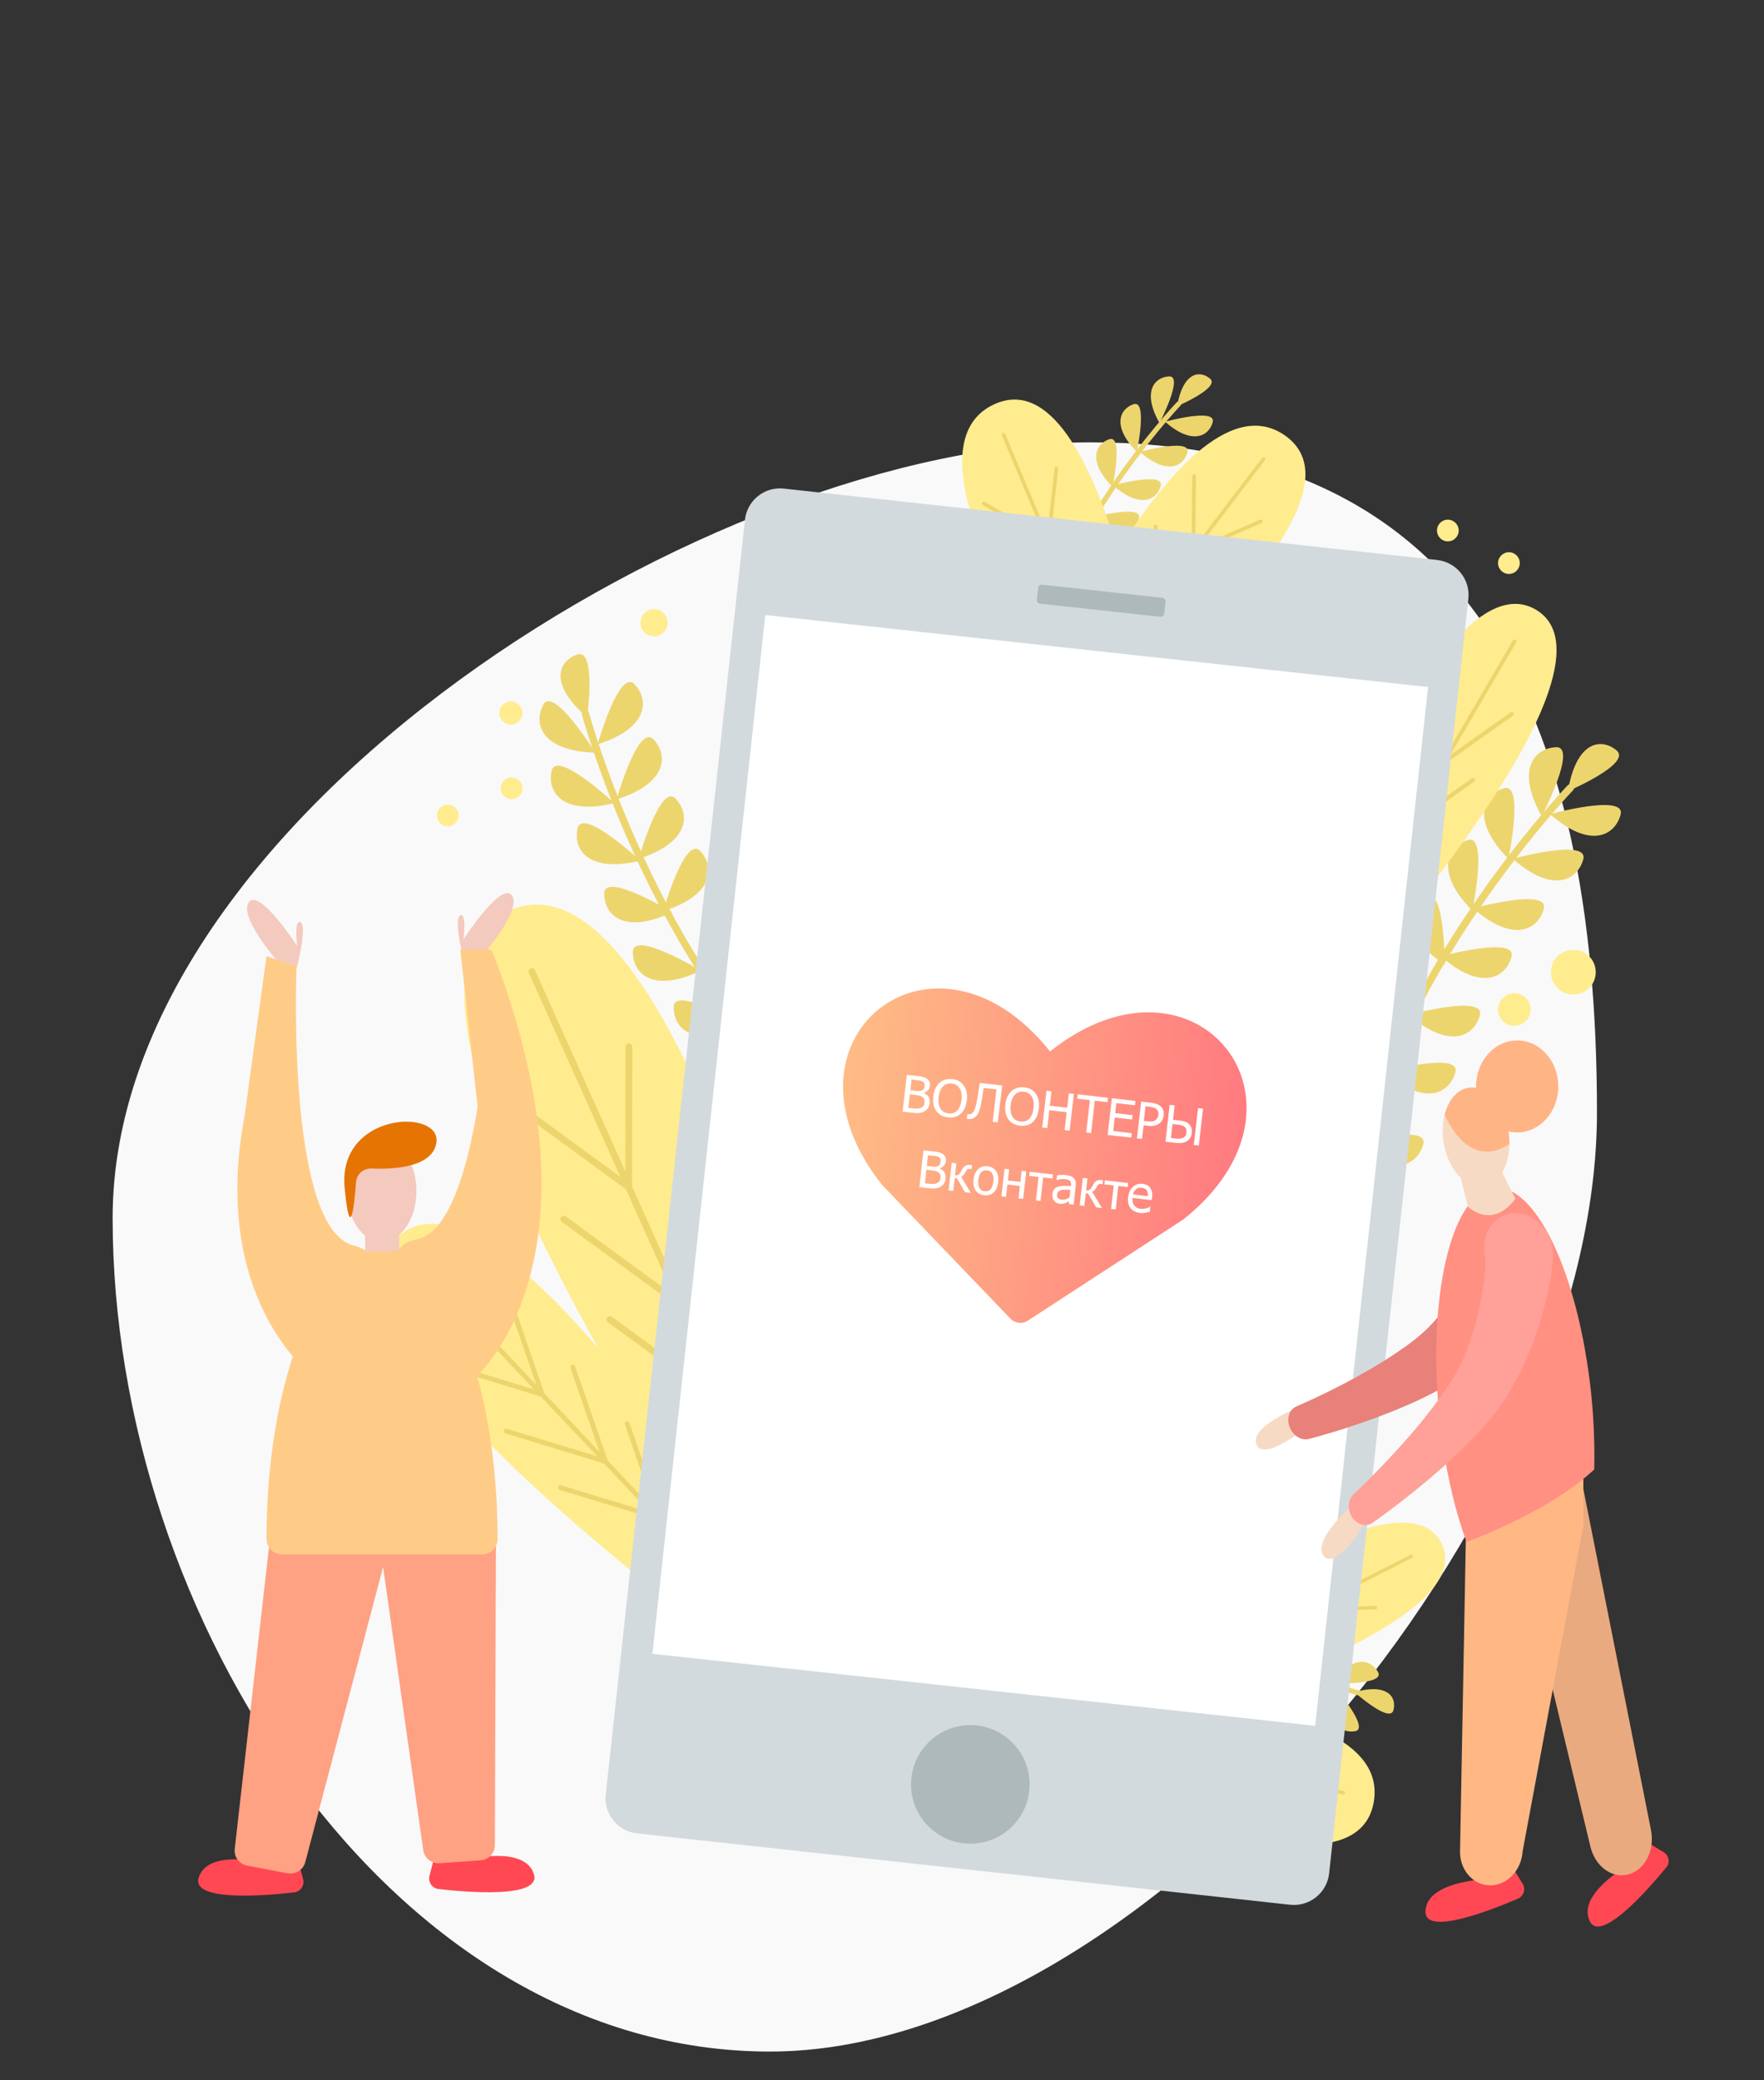<?xml version="1.0" encoding="utf-8"?>
<!-- Generator: Adobe Illustrator 22.1.0, SVG Export Plug-In . SVG Version: 6.00 Build 0)  -->
<svg version="1.1" id="Layer_1" xmlns="http://www.w3.org/2000/svg" xmlns:xlink="http://www.w3.org/1999/xlink" x="0px" y="0px"
	 viewBox="0 0 1300 1533" style="enable-background:new 0 0 1300 1533;" xml:space="preserve">
<rect x="0" y="0" width="1300" height="1533" fill="#333333" stroke="none"/>
<style type="text/css">
	.st0{fill:#F9F9F9;}
	.st1{fill:#EDD56E;}
	.st2{fill:#FFEC8F;}
	.st3{fill:#D3DADD;}
	.st4{fill:#FFFFFF;}
	.st5{fill:url(#SVGID_1_);}
	.st6{fill:#AEB9BA;}
	.st7{fill:#FF4853;}
	.st8{fill:#F4C9BE;}
	.st9{fill:#FFA183;}
	.st10{fill:#E57403;}
	.st11{fill:#FFCC88;}
	.st12{fill:#F7DAC4;}
	.st13{fill:#E88179;}
	.st14{fill:#EAAA7F;}
	.st15{fill:#FFB884;}
	.st16{fill:#FFB485;}
	.st17{fill:#FF9082;}
	.st18{fill:#FFA099;}
</style>
<g>
	<path class="st0" d="M1176.9,819.8c0,295.5-331,692.2-609.5,692.2S83,1193.3,83,897.7S525,326,803.6,326S1176.9,524.2,1176.9,819.8
		z"/>
</g>
<g>
	<g>
		<g>
			<path class="st1" d="M625.6,838.2c-0.5,0-1.1-0.2-1.6-0.5C553,787,503.7,705.1,474.8,645.3c-31.2-64.7-45.9-118.2-46-118.7
				c-0.4-1.4,0.5-2.9,1.9-3.3c1.4-0.4,2.9,0.5,3.3,1.9c0.1,0.5,14.7,53.6,45.7,117.9c28.6,59.2,77.3,140.3,147.4,190.3
				c1.2,0.9,1.5,2.5,0.6,3.8C627.3,837.8,626.5,838.2,625.6,838.2z"/>
		</g>
	</g>
	<g>
		<path class="st1" d="M432.7,528.6c0,0,7.1-51.3-7.4-46.2C410.9,487.5,404.7,504.7,432.7,528.6z"/>
	</g>
	<g>
		<path class="st1" d="M438.6,554.7c0,0-30.6-49.8-38.3-35.2S399.9,553.6,438.6,554.7z"/>
	</g>
	<g>
		<path class="st1" d="M440.4,548.6c0,0,15.9-56.2,27.2-44.3C479,516.3,477.2,537,440.4,548.6z"/>
	</g>
	<g>
		<path class="st1" d="M454.4,589.2c0,0,15.9-56.2,27.2-44.3C493,556.9,491.2,577.6,454.4,589.2z"/>
	</g>
	<g>
		<path class="st1" d="M470.7,632.9c0,0,15.9-56.2,27.2-44.3S507.5,621.3,470.7,632.9z"/>
	</g>
	<g>
		<path class="st1" d="M488.8,671.5c0,0,15.9-56.2,27.2-44.3C527.4,639.2,525.7,659.9,488.8,671.5z"/>
	</g>
	<g>
		<path class="st1" d="M513.7,713.8c0,0,15.9-56.2,27.2-44.3C552.3,681.4,550.6,702.1,513.7,713.8z"/>
	</g>
	<g>
		<path class="st1" d="M540.4,750.9c0,0,15.9-56.2,27.2-44.3C579,718.6,577.2,739.3,540.4,750.9z"/>
	</g>
	<g>
		<path class="st1" d="M573.6,798.5c0,0,15.9-56.2,27.2-44.3C612.2,766.1,610.5,786.8,573.6,798.5z"/>
	</g>
	<g>
		<path class="st1" d="M452.7,591.9c0,0-42.7-39.9-46.2-23.7C403,584.3,415.2,601.1,452.7,591.9z"/>
	</g>
	<g>
		<path class="st1" d="M471.8,634.3c0,0-42.7-39.9-46.2-23.7C422.1,626.7,434.3,643.5,471.8,634.3z"/>
	</g>
	<g>
		<path class="st1" d="M495.4,672.3c0,0-50-30.3-50.1-13.8C445.2,674.9,460.5,688.9,495.4,672.3z"/>
	</g>
	<g>
		<path class="st1" d="M516.5,715.4c0,0-50-30.3-50.1-13.8C466.3,718,481.6,732,516.5,715.4z"/>
	</g>
	<g>
		<path class="st1" d="M546.6,756c0,0-50-30.3-50.1-13.8S511.7,772.6,546.6,756z"/>
	</g>
	<g>
		<path class="st1" d="M580.4,795.7c0,0-50-30.3-50.1-13.8S545.5,812.4,580.4,795.7z"/>
	</g>
</g>
<g>
	<g>
		<g>
			<path class="st1" d="M991.9,909.3c-0.1,0-0.1,0-0.2,0c-1.5-0.1-2.6-1.4-2.5-2.9c6.8-87,51.6-171.5,88-227
				c39.4-60.1,77.7-100.2,78.1-100.6c1-1.1,2.7-1.1,3.8-0.1c1.1,1,1.1,2.7,0.1,3.8c-0.4,0.4-38.4,40.2-77.5,99.9
				c-36,55-80.4,138.5-87.1,224.4C994.4,908.2,993.3,909.3,991.9,909.3z"/>
		</g>
	</g>
	<g>
		<path class="st1" d="M1155.5,583.1c0,0,47.6-20.4,35.8-30.1S1161.5,546.8,1155.5,583.1z"/>
	</g>
	<g>
		<path class="st1" d="M1136.2,601.6c0,0,26.9-51.9,10.4-50.9C1130.1,551.6,1117.2,567.9,1136.2,601.6z"/>
	</g>
	<g>
		<path class="st1" d="M1142.3,600c0,0,56.4-15.4,52,0.5C1189.9,616.4,1171.3,625.6,1142.3,600z"/>
	</g>
	<g>
		<path class="st1" d="M1114.8,632.9c0,0,56.4-15.4,52,0.5C1162.3,649.3,1143.7,658.5,1114.8,632.9z"/>
	</g>
	<g>
		<path class="st1" d="M1085.7,669.4c0,0,56.4-15.4,52,0.5C1133.3,685.8,1114.7,695,1085.7,669.4z"/>
	</g>
	<g>
		<path class="st1" d="M1061.9,704.8c0,0,56.4-15.4,52,0.5S1090.9,730.4,1061.9,704.8z"/>
	</g>
	<g>
		<path class="st1" d="M1038.6,747.9c0,0,56.4-15.4,52,0.5C1086.1,764.3,1067.5,773.5,1038.6,747.9z"/>
	</g>
	<g>
		<path class="st1" d="M1020.5,789.9c0,0,56.4-15.4,52,0.5C1068.1,806.3,1049.4,815.5,1020.5,789.9z"/>
	</g>
	<g>
		<path class="st1" d="M996.9,842.9c0,0,56.4-15.4,52,0.5C1044.4,859.3,1025.8,868.5,996.9,842.9z"/>
	</g>
	<g>
		<path class="st1" d="M1111.6,632.9c0,0,12.1-57.2-3.5-51.9C1092.5,586.3,1084.4,605.4,1111.6,632.9z"/>
	</g>
	<g>
		<path class="st1" d="M1085,671.1c0,0,12.1-57.2-3.5-51.9C1065.9,624.5,1057.8,643.6,1085,671.1z"/>
	</g>
	<g>
		<path class="st1" d="M1064.7,710.9c0,0,0.2-58.4-14-50.1C1036.6,669.2,1032.5,689.5,1064.7,710.9z"/>
	</g>
	<g>
		<path class="st1" d="M1038.6,751.2c0,0,0.2-58.4-14-50.1C1010.5,709.5,1006.4,729.8,1038.6,751.2z"/>
	</g>
	<g>
		<path class="st1" d="M1019.3,797.9c0,0,0.2-58.4-14-50.1C991.1,756.2,987,776.5,1019.3,797.9z"/>
	</g>
	<g>
		<path class="st1" d="M1002.6,847.3c0,0,0.2-58.4-14-50.1C974.5,805.6,970.4,825.9,1002.6,847.3z"/>
	</g>
</g>
<g>
	<g>
		<path class="st2" d="M564.5,1191.1c0,0-324.4-460.4-189.3-520c135.1-59.6,255.1,502.4,255.1,502.4S603.9,1215.9,564.5,1191.1z"/>
	</g>
	<g>
		<path class="st1" d="M593,1166.5c-1,0-1.9-0.5-2.3-1.5l-201-448c-0.6-1.3,0-2.7,1.3-3.3c1.3-0.6,2.7,0,3.3,1.3l201,448
			c0.6,1.3,0,2.7-1.3,3.3C593.7,1166.4,593.3,1166.5,593,1166.5z"/>
	</g>
	<g>
		<path class="st1" d="M463.3,877.4c-0.5,0-1-0.2-1.5-0.5L375,813.5c-1.1-0.8-1.4-2.4-0.5-3.5c0.8-1.1,2.4-1.4,3.5-0.5l82.8,60.5
			l0.2-98.5c0-1.4,1.1-2.5,2.5-2.5c0,0,0,0,0,0c1.4,0,2.5,1.1,2.5,2.5l-0.2,103.4c0,0.9-0.5,1.8-1.4,2.2
			C464.1,877.3,463.7,877.4,463.3,877.4z"/>
	</g>
	<g>
		<path class="st1" d="M536.3,1038.4c-0.5,0-1-0.2-1.5-0.5L448,974.5c-1.1-0.8-1.4-2.4-0.5-3.5c0.8-1.1,2.4-1.4,3.5-0.5l82.8,60.5
			l0.2-98.5c0-1.4,1.1-2.5,2.5-2.5c0,0,0,0,0,0c1.4,0,2.5,1.1,2.5,2.5l-0.2,103.4c0,0.9-0.5,1.8-1.4,2.2
			C537.1,1038.3,536.7,1038.4,536.3,1038.4z"/>
	</g>
	<g>
		<path class="st1" d="M502.3,964.4c-0.5,0-1-0.2-1.5-0.5L414,900.5c-1.1-0.8-1.4-2.4-0.5-3.5c0.8-1.1,2.4-1.4,3.5-0.5l82.8,60.5
			l0.2-98.5c0-1.4,1.1-2.5,2.5-2.5c1.4,0,2.5,1.1,2.5,2.5l-0.2,103.4c0,0.9-0.5,1.8-1.4,2.2C503.1,964.3,502.7,964.4,502.3,964.4z"
			/>
	</g>
</g>
<g>
	<g>
		<path class="st2" d="M541.2,1216.3c0,0-325-233.1-248.3-304.6s288.3,277.5,288.3,277.5S573.4,1223.7,541.2,1216.3z"/>
	</g>
	<g>
		<path class="st1" d="M554,1193.2c-0.5,0-0.9-0.2-1.3-0.6L313.3,939c-0.7-0.7-0.6-1.8,0.1-2.5c0.7-0.7,1.8-0.6,2.5,0.1l239.4,253.6
			c0.7,0.7,0.6,1.8-0.1,2.5C554.9,1193,554.4,1193.2,554,1193.2z"/>
	</g>
	<g>
		<path class="st1" d="M399.5,1029.5c-0.2,0-0.3,0-0.5-0.1l-73-22.3c-0.9-0.3-1.5-1.3-1.2-2.2c0.3-0.9,1.3-1.5,2.2-1.2l69.7,21.2
			L373.9,959c-0.3-0.9,0.2-1.9,1.1-2.3c0.9-0.3,1.9,0.2,2.3,1.1l24,69.4c0.2,0.6,0.1,1.3-0.4,1.8
			C400.5,1029.4,400,1029.5,399.5,1029.5z"/>
	</g>
	<g>
		<path class="st1" d="M486.1,1120.5c-0.2,0-0.3,0-0.5-0.1l-73-22.3c-0.9-0.3-1.5-1.3-1.2-2.2c0.3-0.9,1.3-1.5,2.2-1.2l69.7,21.2
			l-22.8-66.1c-0.3-0.9,0.2-1.9,1.1-2.3c0.9-0.3,1.9,0.2,2.3,1.1l24,69.4c0.2,0.6,0.1,1.3-0.4,1.8
			C487,1120.3,486.5,1120.5,486.1,1120.5z"/>
	</g>
	<g>
		<path class="st1" d="M446,1078.8c-0.2,0-0.3,0-0.5-0.1l-73-22.3c-0.9-0.3-1.5-1.3-1.2-2.2c0.3-0.9,1.3-1.5,2.2-1.2l69.7,21.2
			l-22.8-66.1c-0.3-0.9,0.2-1.9,1.1-2.3c0.9-0.3,1.9,0.2,2.3,1.1l24,69.4c0.2,0.6,0.1,1.3-0.4,1.8
			C446.9,1078.6,446.5,1078.8,446,1078.8z"/>
	</g>
</g>
<g>
	<g>
		<g>
			<g>
				<path class="st1" d="M756.9,519.8c0,0-0.1,0-0.1,0c-1-0.1-1.8-1-1.7-2c4.6-58.8,34.9-115.9,59.5-153.5
					c26.6-40.6,52.5-67.7,52.8-68c0.7-0.7,1.9-0.7,2.6-0.1c0.7,0.7,0.7,1.8,0.1,2.6c-0.3,0.3-25.9,27.2-52.4,67.5
					c-24.3,37.2-54.3,93.6-58.9,151.7C758.7,519.1,757.9,519.8,756.9,519.8z"/>
			</g>
		</g>
		<g>
			<path class="st1" d="M867.5,299.4c0,0,32.2-13.8,24.2-20.4C883.8,272.4,871.6,274.8,867.5,299.4z"/>
		</g>
		<g>
			<path class="st1" d="M854.5,311.8c0,0,18.2-35.1,7-34.4C850.4,278.1,841.7,289,854.5,311.8z"/>
		</g>
		<g>
			<path class="st1" d="M858.6,310.8c0,0,38.1-10.4,35.1,0.4C890.8,321.8,878.2,328.1,858.6,310.8z"/>
		</g>
		<g>
			<path class="st1" d="M840,333c0,0,38.1-10.4,35.1,0.4C872.1,344.1,859.6,350.3,840,333z"/>
		</g>
		<g>
			<path class="st1" d="M820.3,357.7c0,0,38.1-10.4,35.1,0.4C852.5,368.8,839.9,375,820.3,357.7z"/>
		</g>
		<g>
			<path class="st1" d="M804.3,381.6c0,0,38.1-10.4,35.1,0.4C836.4,392.7,823.9,398.9,804.3,381.6z"/>
		</g>
		<g>
			<path class="st1" d="M788.5,410.7c0,0,38.1-10.4,35.1,0.4C820.6,421.8,808.1,428,788.5,410.7z"/>
		</g>
		<g>
			<path class="st1" d="M776.3,439.1c0,0,38.1-10.4,35.1,0.4C808.4,450.2,795.8,456.4,776.3,439.1z"/>
		</g>
		<g>
			<path class="st1" d="M760.3,475c0,0,38.1-10.4,35.1,0.4C792.5,486.1,779.9,492.3,760.3,475z"/>
		</g>
		<g>
			<path class="st1" d="M837.8,333c0,0,8.2-38.6-2.4-35.1C824.9,301.5,819.4,314.4,837.8,333z"/>
		</g>
		<g>
			<path class="st1" d="M819.9,358.8c0,0,8.2-38.6-2.4-35.1C807,327.3,801.5,340.3,819.9,358.8z"/>
		</g>
		<g>
			<path class="st1" d="M806.2,385.7c0,0,0.2-39.5-9.4-33.8S784.4,371.3,806.2,385.7z"/>
		</g>
		<g>
			<path class="st1" d="M788.5,413c0,0,0.2-39.5-9.4-33.8S766.7,398.5,788.5,413z"/>
		</g>
		<g>
			<path class="st1" d="M775.4,444.5c0,0,0.2-39.5-9.4-33.8S753.7,430.1,775.4,444.5z"/>
		</g>
		<g>
			<path class="st1" d="M764.2,477.9c0,0,0.2-39.5-9.4-33.8C745.2,449.7,742.4,463.5,764.2,477.9z"/>
		</g>
	</g>
	<g>
		<g>
			<path class="st2" d="M814.1,557.8c0,0-164.5-220.9-81.7-259.7s121.4,246.7,121.4,246.7S835.8,568.4,814.1,557.8z"/>
		</g>
		<g>
			<path class="st1" d="M832.4,543.4c-0.5,0-1-0.3-1.3-0.8l-92.7-221.5c-0.3-0.7,0-1.5,0.7-1.8c0.7-0.3,1.5,0,1.8,0.7l92.7,221.5
				c0.3,0.7,0,1.5-0.7,1.8C832.7,543.4,832.5,543.4,832.4,543.4z"/>
		</g>
		<g>
			<path class="st1" d="M772.5,400.5c-0.2,0-0.5-0.1-0.7-0.2l-47.4-28c-0.7-0.4-0.9-1.2-0.5-1.9c0.4-0.7,1.2-0.9,1.9-0.5l45.6,26.9
				l5.8-51.7c0.1-0.8,0.8-1.3,1.5-1.2c0.8,0.1,1.3,0.8,1.2,1.5l-6,53.8c-0.1,0.5-0.3,0.9-0.8,1.1C773,400.4,772.7,400.5,772.5,400.5
				z"/>
		</g>
		<g>
			<path class="st1" d="M806.3,480c-0.2,0-0.5-0.1-0.7-0.2l-47.4-28c-0.7-0.4-0.9-1.2-0.5-1.9c0.4-0.7,1.2-0.9,1.9-0.5l45.6,26.9
				l5.8-51.7c0.1-0.8,0.8-1.3,1.5-1.2c0.8,0.1,1.3,0.8,1.2,1.5l-6,53.8c-0.1,0.5-0.3,0.9-0.8,1.1C806.7,480,806.5,480,806.3,480z"/>
		</g>
		<g>
			<path class="st1" d="M790.5,443.5c-0.2,0-0.5-0.1-0.7-0.2l-47.4-28c-0.7-0.4-0.9-1.2-0.5-1.9c0.4-0.7,1.2-0.9,1.9-0.5l45.6,26.9
				l5.8-51.7c0.1-0.8,0.8-1.3,1.5-1.2c0.8,0.1,1.3,0.8,1.2,1.5l-6,53.8c-0.1,0.5-0.3,0.9-0.8,1.1
				C790.9,443.4,790.7,443.5,790.5,443.5z"/>
		</g>
	</g>
	<g>
		<g>
			<path class="st2" d="M762.8,521.4c0,0,109.1-252.9,184.1-200.5s-153,228.4-153,228.4S764.4,545.5,762.8,521.4z"/>
		</g>
		<g>
			<path class="st1" d="M785.6,530.7c-0.3,0-0.6-0.1-0.8-0.3c-0.6-0.5-0.7-1.3-0.3-1.9l145.6-191c0.5-0.6,1.3-0.7,1.9-0.3
				c0.6,0.5,0.7,1.3,0.3,1.9l-145.6,191C786.4,530.5,786,530.7,785.6,530.7z"/>
		</g>
		<g>
			<path class="st1" d="M879.5,407.4c-0.3,0-0.5-0.1-0.8-0.2c-0.4-0.3-0.6-0.7-0.6-1.2l0.5-55.1c0-0.8,0.6-1.4,1.4-1.4c0,0,0,0,0,0
				c0.8,0,1.4,0.6,1.4,1.4l-0.5,52.9l47.7-20.8c0.7-0.3,1.5,0,1.8,0.7c0.3,0.7,0,1.5-0.7,1.8l-49.6,21.7
				C879.9,407.4,879.7,407.4,879.5,407.4z"/>
		</g>
		<g>
			<path class="st1" d="M827.5,476.4c-0.3,0-0.5-0.1-0.8-0.2c-0.4-0.3-0.6-0.7-0.6-1.2l0.5-55.1c0-0.8,0.6-1.4,1.4-1.4c0,0,0,0,0,0
				c0.8,0,1.4,0.6,1.4,1.4l-0.5,52.9l47.7-20.8c0.7-0.3,1.5,0,1.8,0.7c0.3,0.7,0,1.5-0.7,1.8L828,476.3
				C827.8,476.4,827.6,476.4,827.5,476.4z"/>
		</g>
		<g>
			<path class="st1" d="M851.2,444.5c-0.3,0-0.5-0.1-0.8-0.2c-0.4-0.3-0.6-0.7-0.6-1.2l0.5-55.1c0-0.8,0.6-1.4,1.4-1.4c0,0,0,0,0,0
				c0.8,0,1.4,0.6,1.4,1.4l-0.5,52.9l47.7-20.8c0.7-0.3,1.5,0,1.8,0.7c0.3,0.7,0,1.5-0.7,1.8l-49.6,21.7
				C851.6,444.5,851.4,444.5,851.2,444.5z"/>
		</g>
	</g>
</g>
<g>
	<g>
		<g>
			<path class="st1" d="M1000.2,1249.3c-0.2,0-0.4,0-0.6-0.1c-0.4-0.1-35.6-11.9-83.4-18.7c-44-6.3-107.8-9.4-162.3,11.1
				c-0.9,0.4-2-0.1-2.3-1.1c-0.4-0.9,0.1-2,1.1-2.3c55.2-20.8,119.8-17.6,164.2-11.3c48.1,6.8,83.6,18.8,84,18.9
				c1,0.3,1.5,1.4,1.1,2.3C1001.7,1248.8,1001,1249.3,1000.2,1249.3z"/>
		</g>
		<g>
			<path class="st1" d="M998.2,1247.1c0,0,26.1,23.3,28.7,13.3S1022.2,1240.4,998.2,1247.1z"/>
		</g>
		<g>
			<path class="st1" d="M981.4,1240.6c0,0,39.5,1.5,34.2-8.2S996.6,1219.3,981.4,1240.6z"/>
		</g>
		<g>
			<path class="st1" d="M984.1,1243.9c0,0,25.6,30.1,14.6,32S976.8,1269,984.1,1243.9z"/>
		</g>
		<g>
			<path class="st1" d="M956,1236.5c0,0,25.6,30.1,14.6,32S948.7,1261.5,956,1236.5z"/>
		</g>
		<g>
			<path class="st1" d="M925.4,1229.2c0,0,25.6,30.1,14.6,32S918,1254.2,925.4,1229.2z"/>
		</g>
		<g>
			<path class="st1" d="M896.9,1224.8c0,0,25.6,30.1,14.6,32C900.5,1258.6,889.5,1249.9,896.9,1224.8z"/>
		</g>
		<g>
			<path class="st1" d="M863.8,1222.9c0,0,25.6,30.1,14.6,32S856.4,1247.9,863.8,1222.9z"/>
		</g>
		<g>
			<path class="st1" d="M832.9,1223.9c0,0,25.6,30.1,14.6,32C836.5,1257.7,825.5,1248.9,832.9,1223.9z"/>
		</g>
		<g>
			<path class="st1" d="M793.7,1224.6c0,0,25.6,30.1,14.6,32S786.3,1249.7,793.7,1224.6z"/>
		</g>
		<g>
			<path class="st1" d="M955.1,1234.5c0,0,38.5-9,30.7-17C978.1,1209.5,964.1,1210,955.1,1234.5z"/>
		</g>
		<g>
			<path class="st1" d="M924.1,1229.3c0,0,38.5-9,30.7-17C947.2,1204.2,933.1,1204.7,924.1,1229.3z"/>
		</g>
		<g>
			<path class="st1" d="M894,1228.3c0,0,35.8-16.6,26.6-22.9S897.8,1202.4,894,1228.3z"/>
		</g>
		<g>
			<path class="st1" d="M861.8,1223.8c0,0,35.8-16.6,26.6-22.9C879.2,1194.6,865.6,1198,861.8,1223.8z"/>
		</g>
		<g>
			<path class="st1" d="M827.7,1225.4c0,0,35.8-16.6,26.6-22.9C845.1,1196.2,831.5,1199.5,827.7,1225.4z"/>
		</g>
		<g>
			<path class="st1" d="M792.7,1229.4c0,0,35.8-16.6,26.6-22.9C810.1,1200.2,796.5,1203.6,792.7,1229.4z"/>
		</g>
	</g>
	<g>
		<g>
			<path class="st2" d="M741.5,1308.5c0,0,130.1-242.8,200.4-184.2s-171.8,214.7-171.8,214.7S741.1,1332.7,741.5,1308.5z"/>
		</g>
		<g>
			<path class="st1" d="M763.5,1319.7c-0.3,0-0.7-0.1-0.9-0.4c-0.6-0.5-0.6-1.4-0.1-1.9l161.2-178c0.5-0.6,1.4-0.6,1.9-0.1
				c0.6,0.5,0.6,1.4,0.1,1.9l-161.2,178C764.3,1319.6,763.9,1319.7,763.5,1319.7z"/>
		</g>
		<g>
			<path class="st1" d="M867.6,1204.9c-0.3,0-0.6-0.1-0.9-0.3c-0.4-0.3-0.6-0.7-0.5-1.2l5.2-54.8c0.1-0.8,0.8-1.3,1.5-1.2
				c0.8,0.1,1.3,0.7,1.2,1.5l-5,52.7l49.3-16.7c0.7-0.2,1.5,0.1,1.7,0.9c0.2,0.7-0.1,1.5-0.9,1.7l-51.3,17.4
				C867.9,1204.8,867.7,1204.9,867.6,1204.9z"/>
		</g>
		<g>
			<path class="st1" d="M809.9,1269.2c-0.3,0-0.6-0.1-0.9-0.3c-0.4-0.3-0.6-0.7-0.5-1.2l5.2-54.8c0.1-0.8,0.8-1.3,1.5-1.2
				c0.8,0.1,1.3,0.7,1.2,1.5l-5,52.7l49.3-16.7c0.7-0.2,1.5,0.1,1.7,0.9c0.2,0.7-0.1,1.5-0.9,1.7l-51.3,17.4
				C810.2,1269.2,810,1269.2,809.9,1269.2z"/>
		</g>
		<g>
			<path class="st1" d="M836.3,1239.4c-0.3,0-0.6-0.1-0.9-0.3c-0.4-0.3-0.6-0.7-0.5-1.2l5.2-54.8c0.1-0.8,0.8-1.3,1.5-1.2
				c0.8,0.1,1.3,0.7,1.2,1.5l-5,52.7l49.3-16.7c0.7-0.2,1.5,0.1,1.7,0.9c0.2,0.7-0.1,1.5-0.9,1.7l-51.3,17.4
				C836.6,1239.4,836.4,1239.4,836.3,1239.4z"/>
		</g>
	</g>
	<g>
		<g>
			<path class="st2" d="M752.7,1246.6c0,0,275.3-8.7,259.7,81.5c-15.6,90.2-271.8-41.5-271.8-41.5S731.6,1258.3,752.7,1246.6z"/>
		</g>
		<g>
			<path class="st1" d="M989.9,1322.6c-0.1,0-0.2,0-0.3,0l-234.7-50.7c-0.7-0.2-1.2-0.9-1.1-1.6c0.2-0.7,0.9-1.2,1.6-1.1l234.7,50.7
				c0.7,0.2,1.2,0.9,1.1,1.6C991.1,1322.2,990.6,1322.6,989.9,1322.6z"/>
		</g>
		<g>
			<path class="st1" d="M947.4,1340.4c-0.3,0-0.6-0.1-0.9-0.3l-40.7-35.7c-0.4-0.3-0.5-0.8-0.5-1.2c0.1-0.5,0.4-0.9,0.8-1.1
				l50.1-22.9c0.7-0.3,1.5,0,1.8,0.7c0.3,0.7,0,1.5-0.7,1.8l-48.1,22l39.1,34.3c0.6,0.5,0.6,1.4,0.1,1.9
				C948.1,1340.2,947.8,1340.4,947.4,1340.4z"/>
		</g>
		<g>
			<path class="st1" d="M862.8,1322.5c-0.3,0-0.6-0.1-0.9-0.3l-40.7-35.7c-0.4-0.3-0.5-0.8-0.5-1.2c0.1-0.5,0.4-0.9,0.8-1.1
				l50.1-22.9c0.7-0.3,1.5,0,1.8,0.7c0.3,0.7,0,1.5-0.7,1.8l-48.1,22l39.1,34.3c0.6,0.5,0.6,1.4,0.1,1.9
				C863.6,1322.4,863.2,1322.5,862.8,1322.5z"/>
		</g>
		<g>
			<path class="st1" d="M901.8,1330.5c-0.3,0-0.6-0.1-0.9-0.3l-40.7-35.7c-0.4-0.3-0.5-0.8-0.5-1.2c0.1-0.5,0.4-0.9,0.8-1.1
				l50.1-22.9c0.7-0.3,1.5,0,1.8,0.7c0.3,0.7,0,1.5-0.7,1.8l-48.1,22l39.1,34.3c0.6,0.5,0.6,1.4,0.1,1.9
				C902.6,1330.3,902.2,1330.5,901.8,1330.5z"/>
		</g>
	</g>
</g>
<g>
	<g>
		<path class="st2" d="M803.7,1246.3c0,0,225-175.8,258.6-108.9c33.6,66.9-248,141.8-248,141.8S792.1,1266.9,803.7,1246.3z"/>
	</g>
	<g>
		<path class="st1" d="M818.1,1261.3c-0.5,0-0.9-0.3-1.1-0.7c-0.3-0.6-0.1-1.4,0.6-1.7l221.8-113c0.6-0.3,1.4-0.1,1.7,0.6
			c0.3,0.6,0.1,1.4-0.6,1.7l-221.8,113C818.5,1261.3,818.3,1261.3,818.1,1261.3z"/>
	</g>
	<g>
		<path class="st1" d="M961.3,1188.4c-0.5,0-0.9-0.2-1.1-0.6c-0.2-0.4-0.2-0.9,0-1.3l29.9-45.5c0.4-0.6,1.2-0.7,1.8-0.4
			c0.6,0.4,0.7,1.2,0.4,1.8l-28.5,43.5l49.9-2.4c0.7,0,1.3,0.5,1.3,1.2s-0.5,1.3-1.2,1.3L961.3,1188.4
			C961.3,1188.4,961.3,1188.4,961.3,1188.4z"/>
	</g>
	<g>
		<path class="st1" d="M881.6,1229.4c-0.5,0-0.9-0.2-1.1-0.6c-0.2-0.4-0.2-0.9,0-1.3l29.9-45.5c0.4-0.6,1.2-0.7,1.8-0.4
			c0.6,0.4,0.7,1.2,0.4,1.8l-28.5,43.5l49.9-2.4c0.7,0,1.3,0.5,1.3,1.2c0,0.7-0.5,1.3-1.2,1.3L881.6,1229.4
			C881.6,1229.4,881.6,1229.4,881.6,1229.4z"/>
	</g>
	<g>
		<path class="st1" d="M918.2,1210.3c-0.5,0-0.9-0.2-1.1-0.6c-0.2-0.4-0.2-0.9,0-1.3l29.9-45.5c0.4-0.6,1.2-0.7,1.8-0.4
			c0.6,0.4,0.7,1.2,0.4,1.8l-28.5,43.5l49.9-2.4c0.7,0,1.3,0.5,1.3,1.2c0,0.7-0.5,1.3-1.2,1.3L918.2,1210.3
			C918.2,1210.3,918.2,1210.3,918.2,1210.3z"/>
	</g>
</g>
<g>
	<g>
		<path class="st2" d="M946.7,719.1c0,0,110.2-314.3,185.3-269.7c75.1,44.6-154.3,295.4-154.3,295.4S948.3,746.5,946.7,719.1z"/>
	</g>
	<g>
		<path class="st1" d="M969.5,724.9c-0.3,0-0.5-0.1-0.7-0.2c-0.7-0.4-0.9-1.3-0.5-2L1114.9,472c0.4-0.7,1.3-0.9,2-0.5
			c0.7,0.4,0.9,1.3,0.5,2L970.8,724.2C970.5,724.7,970,724.9,969.5,724.9z"/>
	</g>
	<g>
		<path class="st1" d="M1064.2,563.2c-0.2,0-0.5-0.1-0.7-0.2c-0.5-0.3-0.8-0.8-0.8-1.3l0.7-63.6c0-0.8,0.7-1.5,1.5-1.5c0,0,0,0,0,0
			c0.8,0,1.5,0.7,1.5,1.5l-0.7,60.6l47.5-33.7c0.7-0.5,1.6-0.3,2.1,0.3c0.5,0.7,0.3,1.6-0.3,2.1l-49.8,35.4
			C1064.8,563.1,1064.5,563.2,1064.2,563.2z"/>
	</g>
	<g>
		<path class="st1" d="M1011.7,653.6c-0.2,0-0.5-0.1-0.7-0.2c-0.5-0.3-0.8-0.8-0.8-1.3l0.7-63.6c0-0.8,0.7-1.5,1.5-1.5c0,0,0,0,0,0
			c0.8,0,1.5,0.7,1.5,1.5l-0.7,60.6l47.5-33.7c0.7-0.5,1.6-0.3,2.1,0.3c0.5,0.7,0.3,1.6-0.3,2.1l-49.8,35.4
			C1012.3,653.5,1012,653.6,1011.7,653.6z"/>
	</g>
	<g>
		<path class="st1" d="M1035.7,611.8c-0.2,0-0.5-0.1-0.7-0.2c-0.5-0.3-0.8-0.8-0.8-1.3l0.7-63.6c0-0.8,0.7-1.5,1.5-1.5c0,0,0,0,0,0
			c0.8,0,1.5,0.7,1.5,1.5l-0.7,60.6l47.5-33.7c0.7-0.5,1.6-0.3,2.1,0.3c0.5,0.7,0.3,1.6-0.3,2.1l-49.8,35.4
			C1036.3,611.7,1036,611.8,1035.7,611.8z"/>
	</g>
</g>
<g>
	<path class="st3" d="M950.8,1403.8l-481.4-52.6c-14.3-1.6-24.6-14.4-23-28.7l102.6-939.4c1.6-14.3,14.4-24.6,28.7-23l481.4,52.6
		c14.3,1.6,24.6,14.4,23,28.7l-102.6,939.4C977.9,1395,965.1,1405.3,950.8,1403.8z"/>
</g>
<g>
	
		<rect x="520.5" y="478" transform="matrix(0.994 0.108 -0.108 0.994 98.222 -78.075)" class="st4" width="491.4" height="770.2"/>
</g>
<linearGradient id="SVGID_1_" gradientUnits="userSpaceOnUse" x1="627.157" y1="851.947" x2="925.389" y2="851.947" gradientTransform="matrix(0.994 0.108 -0.108 0.994 85.625 -74.951)">
	<stop  offset="0" style="stop-color:#FEBC85"/>
	<stop  offset="1" style="stop-color:#FF7A80"/>
</linearGradient>
<path class="st5" d="M744.7,971.9L650,873.2c-85.3-107.4,38.5-205.6,123.8-98.3c107.6-85.5,205.9,38.3,98.3,123.8l-114.6,74.6
	C753.5,976,748.1,975.4,744.7,971.9z"/>
<g>
	<g>
		<path class="st4" d="M685.1,813.1c-0.2,1.3-0.6,2.5-1.2,3.5c-0.6,1-1.4,1.7-2.4,2.3c-1.1,0.7-2.3,1.1-3.6,1.3
			c-1.2,0.2-2.8,0.2-4.7,0l-8-0.9l3.1-27.1l7.4,0.8c2,0.2,3.5,0.5,4.4,0.7c1,0.2,1.9,0.6,2.8,1.2c0.9,0.6,1.6,1.4,2,2.3
			s0.5,1.9,0.4,3c-0.1,1.3-0.6,2.4-1.4,3.3s-1.9,1.6-3.1,2l0,0.1c1.6,0.6,2.8,1.6,3.6,2.8C685,809.8,685.3,811.3,685.1,813.1z
			 M681.3,812.8c0.1-1,0.1-1.9-0.2-2.6c-0.2-0.7-0.8-1.3-1.6-1.9c-0.6-0.4-1.2-0.6-1.9-0.8s-1.7-0.3-2.9-0.5l-4.2-0.5l-1.1,10l3,0.3
			c1.6,0.2,2.9,0.3,3.9,0.2c1,0,1.8-0.3,2.6-0.6c0.8-0.4,1.3-0.9,1.7-1.4C680.9,814.5,681.2,813.7,681.3,812.8z M681.4,800.3
			c0.1-0.7,0-1.2-0.1-1.7c-0.2-0.5-0.5-0.9-1-1.3c-0.6-0.4-1.2-0.7-1.9-0.8c-0.7-0.2-1.7-0.3-3-0.5l-3.6-0.4l-0.9,7.9l4.2,0.5
			c1.2,0.1,2,0.2,2.6,0.1c0.6-0.1,1.2-0.2,1.8-0.5c0.6-0.3,1.1-0.7,1.4-1.2S681.3,801.2,681.4,800.3z"/>
		<path class="st4" d="M710.3,800.1c0.9,1.3,1.6,2.9,2,4.7c0.4,1.8,0.5,3.9,0.2,6.1c-0.3,2.2-0.8,4.1-1.5,5.8
			c-0.8,1.7-1.8,3.1-3,4.2c-1.3,1.1-2.7,1.9-4.3,2.3c-1.6,0.4-3.3,0.5-5.1,0.3c-1.9-0.2-3.5-0.7-5-1.5c-1.4-0.8-2.6-1.9-3.6-3.2
			c-0.9-1.3-1.6-2.9-2-4.7c-0.4-1.8-0.4-3.8-0.2-6.1c0.3-2.3,0.8-4.2,1.6-5.9c0.8-1.7,1.8-3,3-4.1c1.2-1.1,2.6-1.8,4.2-2.3
			c1.6-0.5,3.3-0.6,5.2-0.4c1.9,0.2,3.6,0.7,5,1.5C708.2,797.8,709.4,798.8,710.3,800.1z M708.6,810.5c0.2-1.8,0.2-3.4-0.1-4.8
			c-0.2-1.4-0.7-2.6-1.3-3.6c-0.6-1-1.4-1.8-2.4-2.4c-1-0.6-2.1-1-3.4-1.1c-1.3-0.2-2.5-0.1-3.6,0.3c-1.1,0.3-2,0.9-2.9,1.8
			c-0.8,0.8-1.5,1.9-2.1,3.3c-0.6,1.3-0.9,2.9-1.1,4.7c-0.4,3.5,0,6.4,1.4,8.4c1.3,2.1,3.3,3.2,5.9,3.5c2.6,0.3,4.7-0.4,6.5-2.1
			C707.1,816.7,708.2,814,708.6,810.5z"/>
		<path class="st4" d="M735.3,827.2l-3.7-0.4l2.7-23.9l-9.4-1.1c-0.2,1.4-0.4,2.7-0.6,4c-0.2,1.3-0.4,2.5-0.5,3.5
			c-0.4,2.5-0.8,4.6-1.2,6.3c-0.4,1.6-0.9,3-1.3,4.1c-0.5,1.1-1,1.9-1.5,2.5c-0.5,0.6-1.1,1.1-1.7,1.5c-0.6,0.4-1.3,0.7-1.9,0.9
			c-0.7,0.2-1.4,0.2-2.3,0.1c-0.3,0-0.5-0.1-0.8-0.1c-0.3,0-0.5-0.1-0.6-0.1l0.4-3.5l0.3,0c0.1,0,0.2,0.1,0.3,0.1
			c0.1,0,0.2,0,0.4,0.1c0.4,0.1,0.9,0,1.3-0.1c0.4-0.1,0.8-0.3,1.1-0.5c0.9-0.7,1.7-2.1,2.4-4.1c0.6-2,1.2-4.8,1.8-8.3
			c0.2-1.2,0.4-2.7,0.7-4.7c0.3-1.9,0.5-3.7,0.8-5.4l16.6,1.9L735.3,827.2z"/>
		<path class="st4" d="M763.4,806.2c0.9,1.3,1.6,2.9,2,4.7c0.4,1.8,0.5,3.9,0.2,6.1c-0.3,2.2-0.8,4.1-1.5,5.8
			c-0.8,1.7-1.8,3.1-3,4.2c-1.3,1.1-2.7,1.9-4.3,2.3c-1.6,0.4-3.3,0.5-5.1,0.3c-1.9-0.2-3.5-0.7-5-1.5c-1.4-0.8-2.6-1.9-3.6-3.2
			c-0.9-1.3-1.6-2.9-2-4.7c-0.4-1.8-0.4-3.8-0.2-6.1c0.3-2.3,0.8-4.2,1.6-5.9c0.8-1.7,1.8-3,3-4.1c1.2-1.1,2.6-1.8,4.2-2.3
			c1.6-0.5,3.3-0.6,5.2-0.4c1.9,0.2,3.6,0.7,5,1.5C761.3,803.8,762.5,804.9,763.4,806.2z M761.7,816.5c0.2-1.8,0.2-3.4-0.1-4.8
			c-0.2-1.4-0.7-2.6-1.3-3.6c-0.6-1-1.4-1.8-2.4-2.4c-1-0.6-2.1-1-3.4-1.1c-1.3-0.2-2.5-0.1-3.6,0.3c-1.1,0.3-2,0.9-2.9,1.8
			c-0.8,0.8-1.5,1.9-2.1,3.3c-0.6,1.3-0.9,2.9-1.1,4.7c-0.4,3.5,0.1,6.4,1.4,8.4c1.3,2.1,3.3,3.2,5.9,3.5c2.6,0.3,4.7-0.4,6.5-2.1
			C760.2,822.7,761.3,820.1,761.7,816.5z"/>
		<path class="st4" d="M788.3,833.3l-3.7-0.4l1.5-13.2l-12.8-1.5l-1.5,13.2l-3.7-0.4l3.1-27.1l3.7,0.4l-1.2,10.6l12.8,1.5l1.2-10.6
			l3.7,0.4L788.3,833.3z"/>
		<path class="st4" d="M800.5,834.7l2.7-23.9l-9.4-1.1l0.4-3.2l22.4,2.6l-0.4,3.2l-9.4-1.1l-2.7,23.9L800.5,834.7z"/>
		<path class="st4" d="M816.3,836.5l3.1-27.1l17.4,2l-0.4,3.2l-13.7-1.6l-0.8,7.4l12.8,1.5l-0.4,3.2l-12.8-1.5l-1.1,10l13.7,1.6
			l-0.4,3.2L816.3,836.5z"/>
		<path class="st4" d="M857.6,822.1c-0.1,1.2-0.5,2.3-1,3.3c-0.5,1-1.2,1.8-2.1,2.5c-1.1,0.8-2.3,1.4-3.6,1.7c-1.4,0.3-3,0.4-5,0.1
			l-3.1-0.4l-1.2,10.1l-3.7-0.4l3.1-27.1l7,0.8c1.6,0.2,3,0.5,4.2,0.9c1.1,0.4,2.1,0.9,2.9,1.6c1,0.8,1.7,1.8,2.1,2.9
			C857.6,819.3,857.8,820.6,857.6,822.1z M853.7,821.7c0.1-0.9,0-1.8-0.2-2.5c-0.3-0.7-0.7-1.3-1.3-1.9c-0.5-0.4-1.2-0.8-2-1
			c-0.8-0.2-1.7-0.4-2.9-0.6l-3.1-0.4l-1.2,10.8l2.5,0.3c1.5,0.2,2.7,0.2,3.7,0.1c0.9-0.1,1.8-0.5,2.4-1c0.6-0.5,1.1-1,1.4-1.6
			C853.4,823.3,853.6,822.6,853.7,821.7z"/>
		<path class="st4" d="M878.3,835.1c-0.1,1.3-0.5,2.5-1.2,3.5c-0.6,1-1.5,1.8-2.4,2.4c-1.1,0.7-2.3,1.1-3.6,1.3
			c-1.2,0.2-2.8,0.2-4.7,0l-7.5-0.9l3.1-27.1l3.7,0.4l-1.2,10.6l3.9,0.4c1.9,0.2,3.4,0.5,4.6,0.8c1.2,0.3,2.2,1,3.2,1.9
			c0.9,0.8,1.5,1.8,1.8,2.9C878.4,832.5,878.5,833.8,878.3,835.1z M874.4,834.7c0.1-0.9,0-1.7-0.2-2.5c-0.2-0.7-0.6-1.3-1.3-1.8
			c-0.6-0.5-1.4-0.9-2.3-1.1c-0.9-0.2-2.1-0.4-3.8-0.6l-2.7-0.3l-1.2,10.3l2.6,0.3c1.7,0.2,2.9,0.3,3.9,0.2c0.9-0.1,1.7-0.3,2.5-0.6
			c0.8-0.4,1.3-0.9,1.7-1.5C874.1,836.5,874.3,835.7,874.4,834.7z M883.5,844.2l-3.7-0.4l3.1-27.1l3.7,0.4L883.5,844.2z"/>
	</g>
	<g>
		<path class="st4" d="M696.9,868.7c-0.2,1.3-0.5,2.5-1.2,3.5c-0.6,1-1.4,1.7-2.3,2.3c-1.1,0.7-2.3,1.1-3.5,1.3
			c-1.2,0.2-2.7,0.2-4.6,0l-7.8-0.9l3.1-27.1l7.2,0.8c1.9,0.2,3.4,0.4,4.3,0.7s1.8,0.6,2.7,1.2c0.9,0.6,1.5,1.4,1.9,2.3
			c0.4,0.9,0.5,1.9,0.3,3c-0.1,1.3-0.6,2.4-1.4,3.3c-0.8,0.9-1.8,1.6-3.1,2l0,0.1c1.6,0.6,2.7,1.6,3.5,2.8
			C696.8,865.5,697,867,696.9,868.7z M693.1,868.4c0.1-1,0.1-1.9-0.1-2.6c-0.2-0.7-0.7-1.3-1.6-1.9c-0.5-0.4-1.1-0.6-1.8-0.8
			c-0.7-0.2-1.6-0.3-2.8-0.5l-4.1-0.5l-1.1,10l2.9,0.3c1.6,0.2,2.8,0.2,3.7,0.2s1.8-0.3,2.5-0.7c0.7-0.4,1.3-0.9,1.7-1.4
			C692.7,870.1,693,869.4,693.1,868.4z M693.2,856c0.1-0.7,0-1.2-0.1-1.7s-0.5-0.9-0.9-1.3c-0.5-0.4-1.2-0.7-1.9-0.8
			c-0.7-0.2-1.7-0.3-2.9-0.4l-3.5-0.4l-0.9,7.9l4.1,0.5c1.1,0.1,2,0.2,2.5,0.1c0.5-0.1,1.1-0.2,1.7-0.5c0.6-0.3,1-0.7,1.3-1.2
			C692.9,857.5,693.1,856.8,693.2,856z"/>
		<path class="st4" d="M715.5,879.2l-4.3-0.5l-5.9-10.2l-1.7-0.2l-1.1,9.4l-3.4-0.4l2.3-20.3l3.4,0.4l-1,8.8c0.9,0.1,1.7,0,2.3-0.3
			s1.3-0.9,1.8-1.9c0.2-0.3,0.4-0.6,0.6-1c0.2-0.4,0.4-0.7,0.5-1c0.7-1.4,1.6-2.4,2.6-2.9c1-0.5,2.3-0.7,3.8-0.5l0.9,0.1l-0.3,2.9
			l-0.8-0.1c-1-0.1-1.7,0-2.2,0.3c-0.5,0.3-1,1-1.5,2c-0.5,1-1,1.8-1.5,2.3c-0.5,0.5-1.1,0.9-1.7,1.2L715.5,879.2z"/>
		<path class="st4" d="M735.6,871.3c-0.4,3.4-1.5,6-3.4,7.6c-1.9,1.7-4.2,2.3-6.9,2c-2.8-0.3-4.9-1.5-6.3-3.6
			c-1.4-2.1-1.9-4.8-1.5-8.1c0.4-3.4,1.5-5.9,3.4-7.6c1.9-1.7,4.2-2.4,6.9-2.1c2.7,0.3,4.8,1.5,6.3,3.6
			C735.5,865.1,736,867.9,735.6,871.3z M732.1,870.9c0.3-2.6,0-4.6-0.8-6s-2.1-2.2-3.9-2.4c-1.8-0.2-3.2,0.3-4.3,1.4
			c-1.1,1.2-1.8,3.1-2.1,5.7c-0.3,2.5,0,4.5,0.8,6s2.1,2.2,3.9,2.4c1.8,0.2,3.2-0.3,4.3-1.5C731.1,875.3,731.8,873.4,732.1,870.9z"
			/>
		<path class="st4" d="M754,883.6l-3.4-0.4l1-9.1l-9.2-1.1l-1,9.1l-3.4-0.4l2.3-20.3l3.4,0.4l-0.9,8.2l9.2,1.1l0.9-8.2l3.4,0.4
			L754,883.6z"/>
		<path class="st4" d="M775.7,868.6l-6.9-0.8l-2,17.3l-3.4-0.4l2-17.3l-6.9-0.8l0.3-3l17.2,2L775.7,868.6z"/>
		<path class="st4" d="M787.8,885.3c-0.3,0.2-0.7,0.4-1.2,0.7c-0.5,0.3-1,0.6-1.5,0.7c-0.6,0.2-1.3,0.4-1.8,0.5
			c-0.6,0.1-1.4,0.1-2.4,0c-0.8-0.1-1.6-0.3-2.3-0.7c-0.7-0.4-1.3-0.9-1.8-1.6c-0.5-0.6-0.8-1.4-1.1-2.2c-0.2-0.9-0.3-1.7-0.2-2.6
			c0.2-1.4,0.6-2.6,1.3-3.5c0.7-0.9,1.7-1.6,3.1-2c1.2-0.4,2.6-0.6,4.2-0.6c1.6,0,3.3,0,5.1,0.1l0.1-0.7c0.1-0.8,0-1.5-0.1-2
			s-0.5-0.9-0.9-1.3c-0.4-0.3-0.9-0.6-1.5-0.7c-0.6-0.2-1.3-0.3-1.9-0.4c-0.8-0.1-1.7-0.1-2.8,0c-1.1,0.1-2.2,0.3-3.3,0.7l-0.2,0
			l0.4-3.5c0.7-0.1,1.6-0.2,2.8-0.3c1.2-0.1,2.4-0.1,3.5,0.1c1.4,0.2,2.6,0.4,3.5,0.7c0.9,0.3,1.7,0.8,2.4,1.5
			c0.7,0.6,1.1,1.4,1.4,2.4s0.3,2,0.2,3.3l-1.6,13.9l-3.4-0.4L787.8,885.3z M788.2,882.5l0.6-5.6c-0.8,0-1.9,0-3.1-0.1
			c-1.3,0-2.3,0-3.1,0.2c-0.9,0.2-1.7,0.5-2.4,1c-0.7,0.5-1,1.3-1.2,2.3c-0.1,1.2,0.1,2.1,0.7,2.7c0.6,0.7,1.5,1.1,2.8,1.2
			c1.1,0.1,2.1,0,3-0.4C786.4,883.5,787.3,883.1,788.2,882.5z"/>
		<path class="st4" d="M812.1,890.3l-4.3-0.5l-5.9-10.2l-1.7-0.2l-1.1,9.4l-3.4-0.4l2.3-20.3l3.4,0.4l-1,8.8c0.9,0.1,1.7,0,2.3-0.3
			c0.7-0.3,1.3-0.9,1.8-1.9c0.2-0.3,0.4-0.6,0.6-1c0.2-0.4,0.4-0.7,0.5-1c0.7-1.4,1.6-2.4,2.6-2.9c1-0.5,2.3-0.7,3.8-0.5l0.9,0.1
			l-0.3,2.9l-0.8-0.1c-1-0.1-1.7,0-2.2,0.3c-0.5,0.3-1,1-1.5,2c-0.5,1-1,1.8-1.5,2.3s-1.1,0.9-1.7,1.2L812.1,890.3z"/>
		<path class="st4" d="M831.1,874.9l-6.9-0.8l-2,17.3l-3.4-0.4l2-17.3l-6.9-0.8l0.3-3l17.2,2L831.1,874.9z"/>
		<path class="st4" d="M840.4,894c-3.2-0.4-5.6-1.6-7.2-3.6c-1.6-2-2.2-4.7-1.8-8.1c0.4-3.3,1.5-5.8,3.5-7.6c2-1.8,4.3-2.5,7.1-2.2
			c1.3,0.1,2.4,0.5,3.3,0.9c0.9,0.5,1.7,1.1,2.3,2c0.6,0.9,1.1,1.9,1.3,3c0.3,1.2,0.3,2.6,0.1,4.2l-0.2,1.9l-14.1-1.6
			c-0.3,2.4,0.1,4.2,1.2,5.6s2.6,2.2,4.7,2.4c0.8,0.1,1.5,0.1,2.2,0c0.7-0.1,1.4-0.2,2-0.4c0.6-0.2,1.2-0.4,1.7-0.6
			c0.5-0.2,0.8-0.4,1.1-0.6l0.2,0l-0.4,3.7c-0.4,0.1-0.9,0.3-1.6,0.4c-0.6,0.2-1.2,0.3-1.7,0.4c-0.7,0.1-1.3,0.2-1.9,0.2
			C842,894.1,841.3,894.1,840.4,894z M845.9,881.6c0.1-0.9,0.1-1.7-0.1-2.4c-0.1-0.7-0.3-1.3-0.6-1.8c-0.3-0.6-0.8-1-1.4-1.3
			s-1.4-0.6-2.3-0.7c-0.9-0.1-1.7-0.1-2.4,0.1c-0.7,0.2-1.3,0.5-1.9,1c-0.6,0.5-1,1-1.4,1.6c-0.3,0.6-0.6,1.4-0.8,2.2L845.9,881.6z"
			/>
	</g>
</g>
<g>
	<circle class="st6" cx="715.1" cy="1315.1" r="43.7"/>
</g>
<g>
	<path class="st6" d="M855.1,454.6l-88.7-9.7c-1.4-0.2-2.5-1.5-2.3-2.9l1-8.8c0.2-1.4,1.5-2.5,2.9-2.3l88.7,9.7
		c1.4,0.2,2.5,1.5,2.3,2.9l-1,8.8C857.9,453.7,856.6,454.7,855.1,454.6z"/>
</g>
<g>
	<g>
		<path class="st7" d="M316.5,1382.6l4-15.6l22.4,3.8c0,0,43.9-11.5,50.6,10.6c5.4,17.7-48.7,13.3-70.4,10.8
			C318.5,1391.6,315.4,1387.1,316.5,1382.6z"/>
	</g>
	<g>
		<g>
			<path class="st8" d="M203.4,707.1c0,0-27.8-32.1-19.9-42.3c7.9-10.1,35.5,32.4,35.5,32.4s-2.5-20,2.5-17.5
				c5,2.5-2.5,32.6-2.5,32.6L203.4,707.1z"/>
		</g>
		<g>
			<path class="st8" d="M357.2,702.1c0,0,27.8-32.1,19.9-42.3c-7.9-10.1-35.5,32.4-35.5,32.4s2.5-20-2.5-17.5
				c-5,2.5,2.5,32.6,2.5,32.6L357.2,702.1z"/>
		</g>
	</g>
	<g>
		<path class="st7" d="M223.4,1385.1l-4-15.6l-22.4,3.8c0,0-43.9-11.5-50.6,10.6c-5.4,17.7,48.7,13.3,70.4,10.8
			C221.4,1394.2,224.6,1389.6,223.4,1385.1z"/>
	</g>
	<g>
		<g>
			<path class="st9" d="M283.3,1151.1l-58.3,221.2c-1.5,5.8-7.2,9.4-13.1,8.3l-29.7-5.6c-5.9-1.1-9.9-6.5-9.2-12.4l25.8-227.3
				c0.7-6.6,6.9-11.1,13.4-9.9l62.1,11.7C280.9,1138.3,285,1144.7,283.3,1151.1z"/>
		</g>
		<g>
			<path class="st9" d="M365.5,1131.1l-0.8,228.7c0,6-4.6,10.9-10.6,11.3l-30.2,2.1c-5.9,0.4-11.2-3.8-12-9.7l-32.1-226.5
				c-0.9-6.5,3.9-12.5,10.5-12.9l63.1-4.3C360,1119.2,365.5,1124.5,365.5,1131.1z"/>
		</g>
	</g>
	<g>
		<ellipse class="st8" cx="281.3" cy="877.7" rx="25.6" ry="37.5"/>
	</g>
	<g>
		<path class="st8" d="M292,945.2h-20.7c-1.2,0-2.2-1-2.2-2.2v-40.8c0-1.2,1-2.2,2.2-2.2H292c1.2,0,2.2,1,2.2,2.2v40.8
			C294.1,944.2,293.1,945.2,292,945.2z"/>
	</g>
	<g>
		<path class="st10" d="M262.4,871.2c0.4-5.8,5.4-10.2,11.2-10c16.1,0.7,45.3-0.7,48-19.1c3.7-25.6-73.1-22.5-67.6,33.5
			C258,917.1,261.1,888.7,262.4,871.2z"/>
	</g>
	<g>
		<path class="st11" d="M255.2,915.8c0,0,14.6,15.1,56.8,1s7.1,35.9,7.1,35.9S251.4,939,255.2,915.8z"/>
	</g>
	<g>
		<path class="st11" d="M362.6,700.4c0,0,0,0.9-0.1,2.6l-0.8-3.2h-22.5l12.8,116h0c-7.9,47.7-21.5,93-44.8,97.6
			c-8.4,1.6-13,5.6-14.8,11c-3.5-1.1-7.1-1.7-10.8-1.7c-3.2,0-6.3,0.5-9.4,1.3c-2.7-2.7-6.5-4.8-11.7-6.1
			c-46.9-12-42.7-182.3-42-203.9l0.5-1.7l-0.5-0.2c0-0.2,0-0.4,0-0.4c-0.1,0.1-0.1,0.2-0.2,0.3l-21.9-7.3l-16.3,118.7
			c-2,10.5-3.3,20.6-4.2,30.2l0,0.2l0,0c-6.7,78.5,22.4,125.3,39.9,145.9c-12.1,36.6-19.4,83.4-19.4,134.5c0,0,0,0.1,0,0.1
			c0,6.2,5.1,11.3,11.3,11.3h147.7c6.2,0,11.3-5,11.3-11.3c0,0,0-0.1,0-0.1c0-44.6-5.6-86-15.1-120.1
			C366.6,999.4,443.6,909.8,362.6,700.4z"/>
	</g>
</g>
<g>
	<g>
		<path class="st7" d="M1122.2,1388.5l-8.1-13.3l-19.7,9.8c0,0-43.8,1.7-43.9,24c0,17.9,48.8-1.4,68.2-9.7
			C1122.9,1397.4,1124.5,1392.4,1122.2,1388.5z"/>
	</g>
	<g>
		<path class="st7" d="M1226.2,1365.2l-13.3-8.2l-13.1,17.7c0,0-38.2,21.5-28.1,41.4c8.1,16,42.8-23.4,56.3-39.8
			C1230.9,1372.9,1230,1367.6,1226.2,1365.2z"/>
	</g>
	<g>
		<path class="st12" d="M1013.1,1110.5c0,0-26.6,49.2-37.5,36.3c-10.9-12.9,31.5-47.1,31.5-47.1L1013.1,1110.5z"/>
	</g>
	<g>
		<path class="st12" d="M973.8,1043.6c0,0-42.3,36.6-47.9,20.7s46.1-32.9,46.1-32.9L973.8,1043.6z"/>
	</g>
	<g>
		<path class="st13" d="M1135.1,939.1c-0.4,1-0.6,1.5-0.9,2.2l-0.8,1.8c-0.6,1.2-1.1,2.3-1.7,3.4c-1.1,2.3-2.3,4.4-3.4,6.6
			c-2.4,4.3-4.8,8.4-7.4,12.5c-5.2,8.1-10.7,15.8-16.9,23c-6.2,7.2-12.7,14-20,20c-1.7,1.6-3.7,2.9-5.6,4.4
			c-1.9,1.4-3.7,2.9-5.8,4.1l-6,3.8l-5.8,3.2c-7.8,4.2-15.6,8-23.5,11.4c-7.9,3.5-15.9,6.6-23.9,9.6c-16.1,5.9-32.1,11-48.8,15.4
			c-5.8,1.5-12.2-2.7-14.4-9.4c-2.1-6.2,0.2-12.4,5.1-14.5l0.2-0.1c14.8-6.4,29.7-13.7,43.9-21.5c7.1-4,14.2-8,21-12.3
			c6.8-4.3,13.4-8.8,19.7-13.5l4.6-3.6l4.1-3.6c1.4-1.1,2.7-2.5,4-3.8c1.3-1.4,2.6-2.5,3.8-4c5-5.5,9.5-11.8,13.7-18.3
			c4.2-6.5,7.9-13.6,11.2-20.8c1.7-3.6,3.2-7.3,4.7-11c0.7-1.9,1.4-3.7,2-5.6c0.3-0.9,0.6-1.8,0.9-2.7l0.4-1.3
			c0.1-0.4,0.3-0.9,0.3-1c-0.7-15.6,10.1-27,24.1-25.5c14,1.5,25.9,15.4,26.6,30.9c0.2,4.3-0.5,8.2-1.8,11.7L1135.1,939.1z"/>
	</g>
	<g>
		<path class="st14" d="M1157,1047.7l59.7,301c3,15.1-4.6,29.8-17,32.8c-12,3-24.1-6.1-27.6-20.4l-71.5-297.8
			c-4.5-18.8,4.3-38,19.8-42.7c15.4-4.8,31.6,6.6,36.1,25.4C1156.8,1046.5,1156.9,1047.2,1157,1047.7z"/>
	</g>
	<g>
		<path class="st15" d="M1166.9,1123.8l-44.8,240.7c-0.9,14.2-11.9,25.5-24.6,25c-12.3-0.4-21.8-11.7-21.5-25.3l5.3-284.7
			c0.3-18,13.7-32.9,29.8-33.2c16.1-0.3,56.1,25.4,55.8,43.4C1166.9,1090.3,1166.9,1123.3,1166.9,1123.8z"/>
	</g>
	<g>
		
			<ellipse transform="matrix(0.988 -0.155 0.155 0.988 -116.831 178.944)" class="st12" cx="1087.8" cy="837.9" rx="24.2" ry="36.6"/>
	</g>
	<g>
		<path class="st16" d="M1112.4,843.1c0-2.9-0.2-5.9-0.6-9c-3.1-20-16.4-34.5-29.6-32.4c-8.5,1.3-14.9,9.2-17.5,19.9
			C1064.9,822.1,1081.5,863.6,1112.4,843.1z"/>
	</g>
	<g>
		<path class="st17" d="M1080.8,1136.5c24.2-9.3,67-28.2,94.1-53.5c0.3-12.8,0-26.1-0.9-39.8c-0.7-10.7-1.8-21.5-3.4-32.5
			c-12.3-87.7-46.3-147.4-76.1-133.3c-29.7,14.1-43.9,96.6-31.6,184.3C1066.8,1090.1,1073.1,1115.6,1080.8,1136.5z"/>
	</g>
	<g>
		<path class="st18" d="M1143.2,939.6c-0.1,1.1-0.3,1.8-0.4,2.5l-0.4,2.1c-0.2,1.4-0.5,2.8-0.8,4.1c-0.5,2.7-1.1,5.3-1.7,7.9
			c-1.2,5.2-2.6,10.2-4,15.2c-3,10-6.4,19.8-10.5,29.2c-4.1,9.4-8.7,18.6-14.1,27.2c-1.3,2.2-2.8,4.3-4.2,6.4
			c-1.4,2.1-2.8,4.2-4.5,6.2l-4.7,6l-4.7,5.3c-6.3,7-12.7,13.5-19.3,19.8c-6.6,6.3-13.3,12.2-20.1,18
			c-13.7,11.6-27.5,22.4-42.1,32.7c-5,3.6-12,1.5-15.6-4.5c-3.3-5.6-2.6-12.7,1.5-16.5l0.2-0.2c12.4-11.7,24.6-24.3,36.1-37.2
			c5.7-6.5,11.4-13,16.7-19.8c5.4-6.7,10.6-13.6,15.3-20.6l3.5-5.3l3-5.1c1-1.6,1.9-3.5,2.8-5.3c0.9-1.8,1.9-3.5,2.6-5.4
			c3.4-7.4,6.2-15.3,8.6-23.4c2.4-8.1,4.3-16.5,5.7-25.1c0.7-4.3,1.3-8.6,1.8-12.8c0.2-2.1,0.5-4.3,0.6-6.4c0.1-1.1,0.2-2.1,0.2-3.1
			l0.1-1.5c0-0.5,0-1,0-1.1c-4.2-15.6,3.3-30.9,16.7-34.3c13.4-3.3,27.7,6.6,31.9,22.2c1.1,4.3,1.4,8.5,0.9,12.5L1143.2,939.6z"/>
	</g>
	<g>
		<path class="st12" d="M1073.1,854.3l8.7,35c0,0,17.5,17.5,35-5.8l-14.6-29.1C1102.3,854.3,1073.1,863,1073.1,854.3z"/>
	</g>
	<g>
		<ellipse class="st16" cx="1118.1" cy="800.7" rx="30.3" ry="33.9"/>
	</g>
</g>
<g>
	<circle class="st2" cx="376.5" cy="525.5" r="8.5"/>
</g>
<g>
	<circle class="st2" cx="377" cy="581" r="8"/>
</g>
<g>
	<circle class="st2" cx="1112" cy="415" r="8"/>
</g>
<g>
	<circle class="st2" cx="1067" cy="391" r="8"/>
</g>
<g>
	<circle class="st2" cx="330" cy="601" r="8"/>
</g>
<g>
	<circle class="st2" cx="482" cy="459" r="10"/>
</g>
<g>
	<circle class="st2" cx="1159.5" cy="716.5" r="16.5"/>
</g>
<g>
	<circle class="st2" cx="1116" cy="744" r="12"/>
</g>
</svg>
